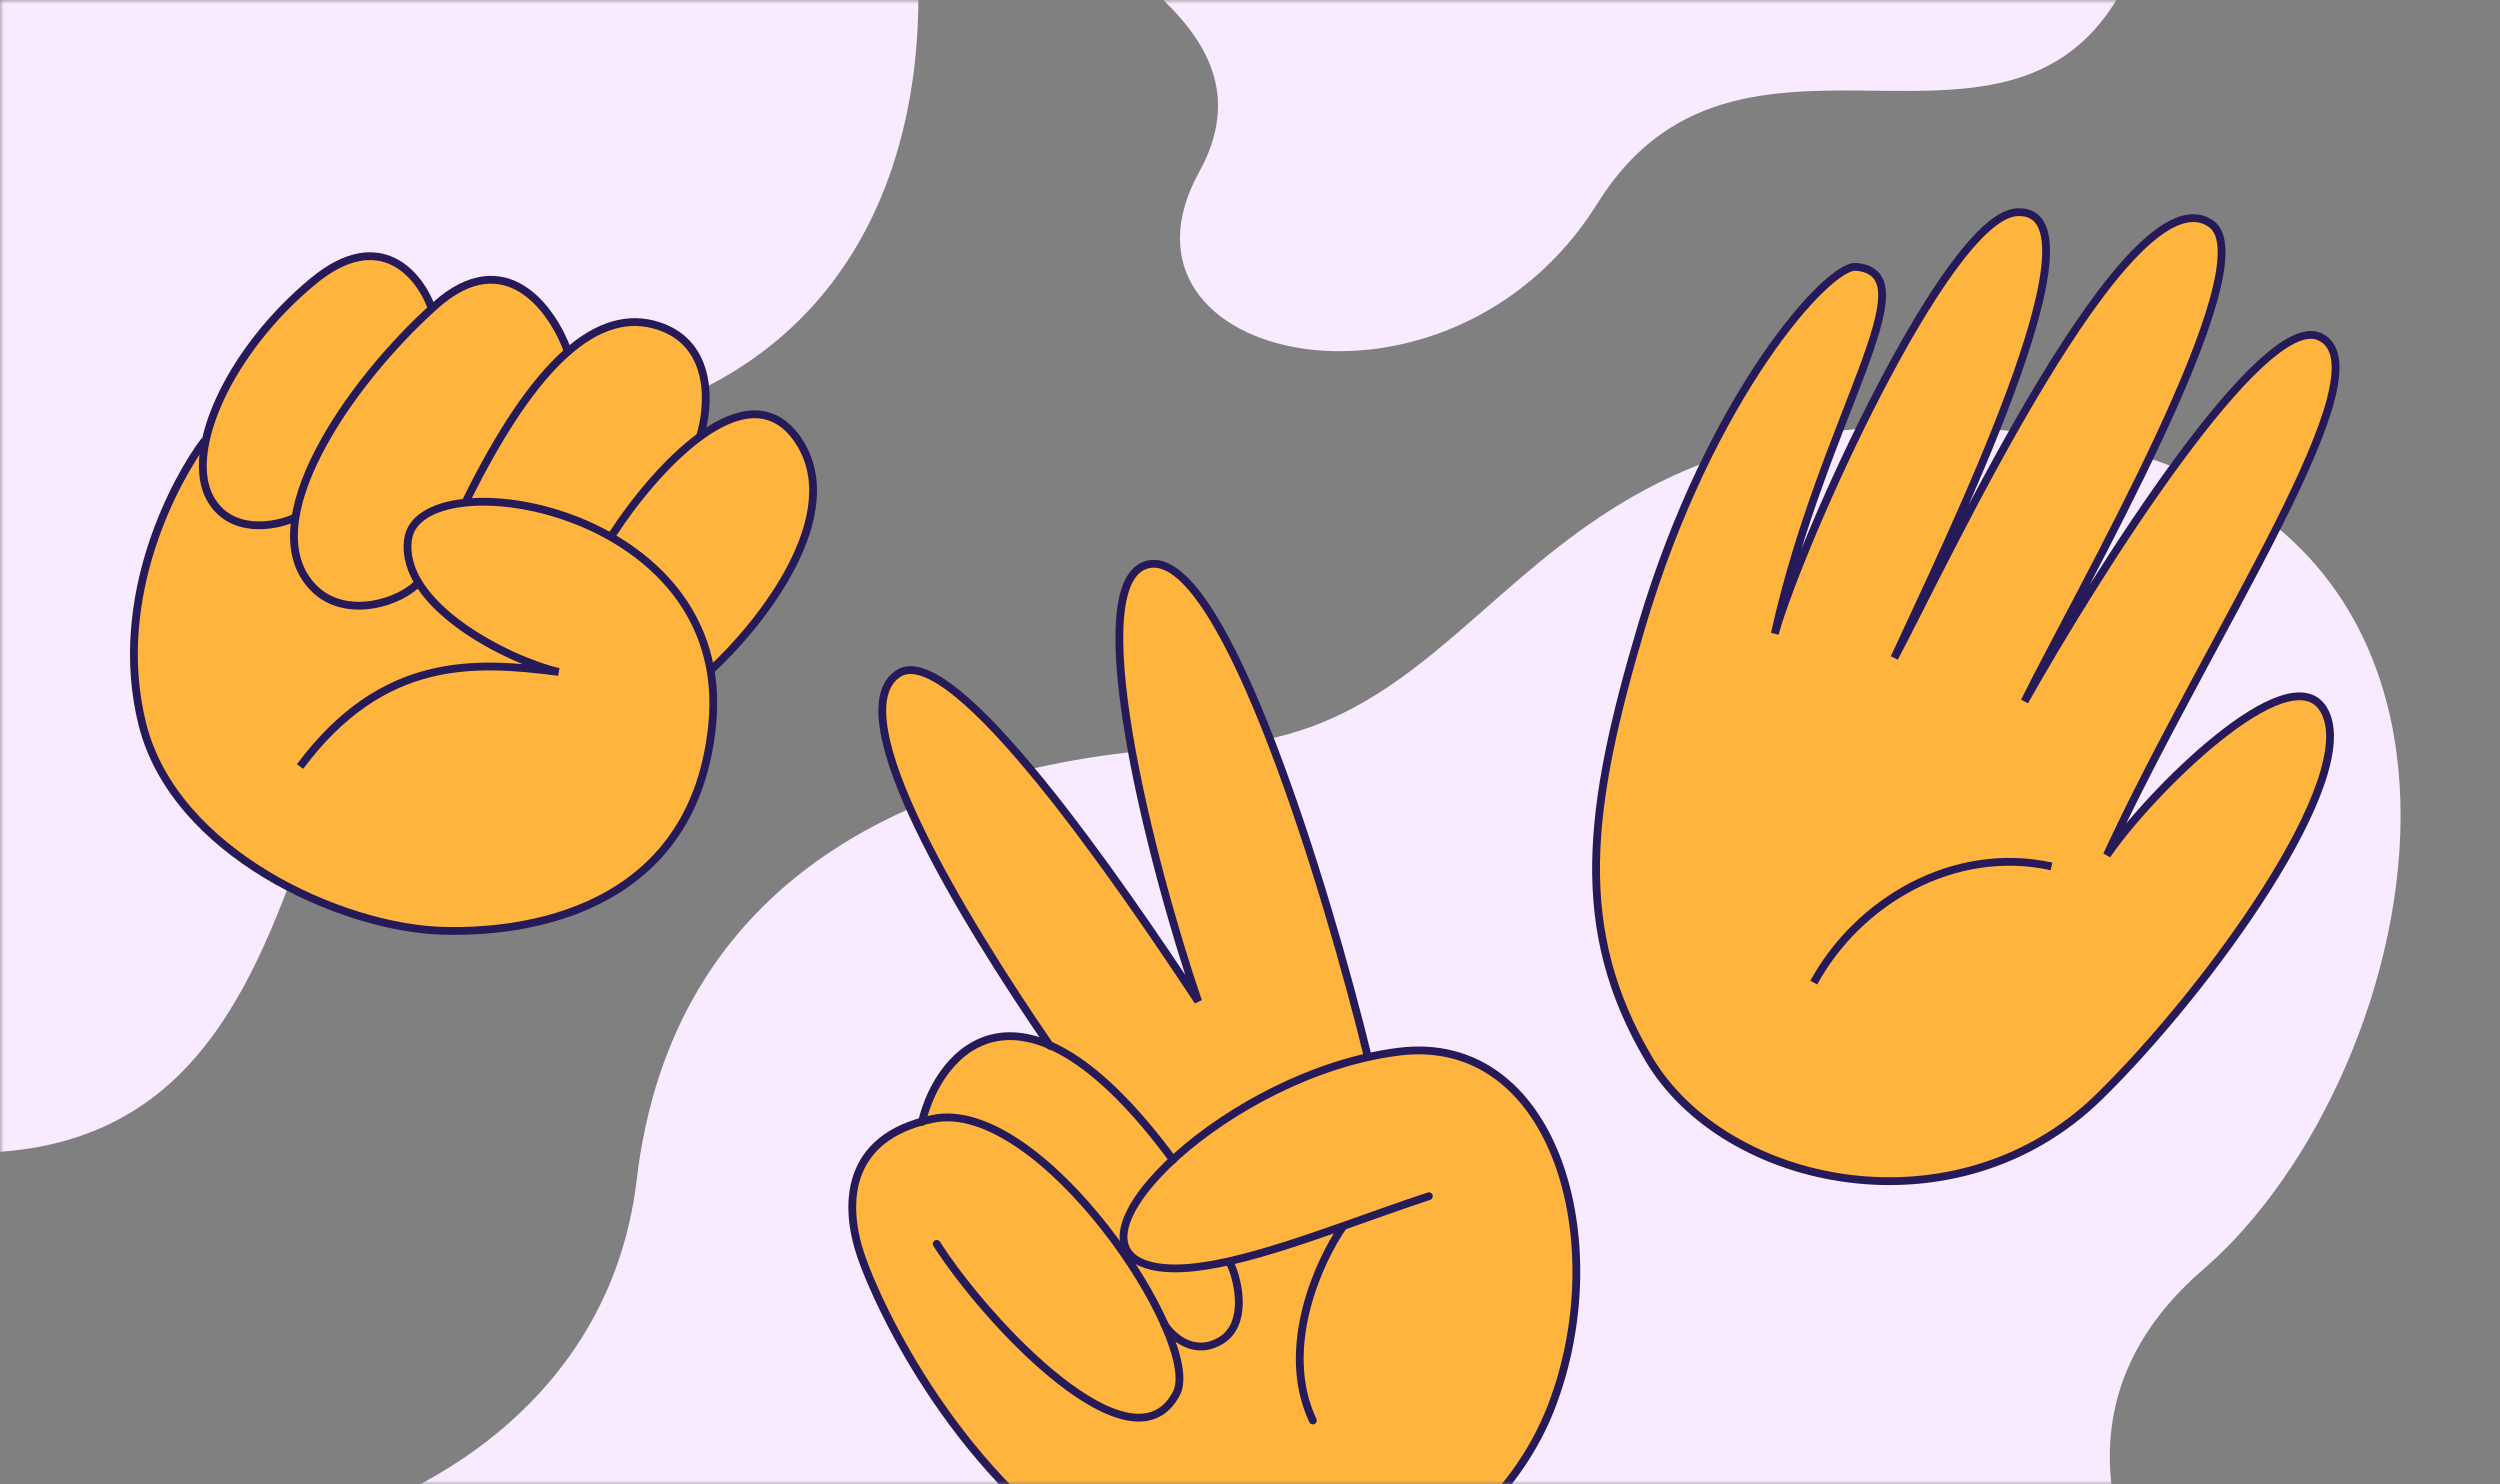 <svg width="320" height="190" viewBox="0 0 320 190" fill="none" xmlns="http://www.w3.org/2000/svg">
<rect x="0" y="0" width="320" height="190" fill="#808080" stroke="none"/>
<mask id="mask0_1_790" style="mask-type:alpha" maskUnits="userSpaceOnUse" x="0" y="0" width="320" height="190">
<rect width="320" height="190" fill="#FFE4C2"/>
</mask>
<g mask="url(#mask0_1_790)">
<path d="M78.5 54C119.7 43.2 120.333 1.5 115.5 -18L-21 -22.5C-40.333 31.167 -65.7 140.2 -12.5 147C54 155.5 27 67.5 78.5 54Z" fill="#F9EBFF"/>
<path d="M81.5 151C77.9 181.4 50.333 193.667 37 196L285.5 218.5C274.667 208.167 258.8 182.5 282 162.5C311 137.5 327.5 63.5 260.5 55.5C193.5 47.5 193.5 94 155 95.5C116.5 97 86 113 81.5 151Z" fill="#F9EBFF"/>
<path d="M153.5 22C164.3 2.4 135.5 -6.833 131 -15.5C175.5 -23.5 284.4 -34.9 274 -6.5C261 29 223.5 -4.5 204.5 26C185.5 56.5 140 46.5 153.5 22Z" fill="#F9EBFF"/>
<path d="M142.612 201.281C122.697 189.536 112.452 167.273 110.239 160.849C108.121 154.7 108.027 146.358 117.968 143.562C118.544 141.286 120.549 136.238 123.957 134.253C128.217 131.772 132.567 132.919 134.192 133.814C124.749 120.234 107.576 91.781 114.43 86.611C122.997 80.149 146.768 119.698 153.36 128.171C147.92 111.879 137.682 74.835 146.861 72.14C158.334 68.77 174.308 130.957 175.175 135.29C176.441 135.008 177.714 134.783 178.986 134.621C198.956 132.084 206.727 158.907 198.585 180.052C190.401 201.305 162.528 213.026 142.612 201.281Z" fill="#FFB53D"/>
<path d="M175.075 135.23C169.917 114.099 156.891 71.013 147.3 72.184C137.709 73.356 147.514 111.175 153.36 128.171C143.734 113.599 121.95 81.607 114.973 86.225C107.197 91.373 123.35 117.765 134.412 133.876" stroke="#271A58" stroke-linecap="round"/>
<path d="M119.9 159.219C126.484 169.509 145.024 189.088 150.596 178.326C154.026 171.701 133.244 140.303 119.366 143.221C108.023 145.605 108.026 154.425 110.239 160.849C112.452 167.273 122.697 189.536 142.612 201.281C162.528 213.026 190.401 201.305 198.585 180.052C206.727 158.907 198.956 132.084 178.986 134.621C157.401 137.364 135.688 158.418 146.829 161.882C152.291 163.581 161.972 160.444 171.95 156.93M182.896 153.116C179.338 154.29 175.624 155.636 171.95 156.93M171.95 156.93C168.835 161.377 163.693 172.583 168.046 181.827" stroke="#271A58" stroke-linecap="round"/>
<path d="M118.012 143.614C120.118 134.598 130.716 122.119 150.137 148.458" stroke="#271A58" stroke-linecap="round"/>
<path d="M157.442 161.636C158.663 164.263 159.647 169.625 156.212 171.626C152.778 173.626 149.999 171.041 149.038 169.498" stroke="#271A58" stroke-linecap="round"/>
<path d="M91.168 92.718C88.962 115.187 69.201 119.672 56.655 119.141C44.109 118.611 22.593 109.364 18.232 92.735C13.871 76.106 22.714 60.971 26.189 56.405C26.95 51.292 33.648 39.749 42.461 34.125C49.512 29.625 53.913 35.976 55.233 39.714C58.841 35.534 62.084 34.75 66.263 36.549C69.606 37.988 71.867 43.038 72.579 45.384C75.221 42.374 81.107 38.58 86.944 42.849C91.614 46.264 90.607 52.926 89.52 55.831C94.785 52.312 100.834 50.783 103.785 60.372C106.146 68.043 96.219 80.529 90.96 85.813C91.563 87.066 91.35 90.938 91.168 92.718Z" fill="#FFB53D"/>
<path d="M55.28 39.509C53.826 35.345 48.748 28.815 40.07 36.003C29.221 44.987 23.638 57.785 26.875 63.732C29.465 68.49 35.303 67.408 37.766 66.243" stroke="#271A58"/>
<path d="M38.406 98.118C49.026 83.871 60.819 84.634 71.507 86.01C65.21 84.558 51.145 77.543 52.22 69.088C53.563 58.518 93.925 64.631 91.168 92.718C88.962 115.187 69.662 119.508 56.655 119.141C43.648 118.775 22.35 109.158 18.232 92.735C14.115 76.312 22.714 60.971 26.189 56.405" stroke="#271A58"/>
<path d="M90.944 85.809C97.383 79.916 108.631 65.758 102.108 56.269C95.586 46.781 83.594 60.392 78.413 68.383" stroke="#271A58"/>
<path d="M89.555 56.028C90.794 52.24 91.478 44.074 84.298 41.722C76.645 39.216 68.513 46.114 59.602 64.239" stroke="#271A58"/>
<path d="M72.678 44.953C70.777 39.651 64.727 31.055 55.73 39.087C44.483 49.126 32.293 67.139 40.092 75.201C44.252 79.501 51.51 76.998 53.624 74.472" stroke="#271A58"/>
<path d="M210.147 80.066C203.14 103.628 201.271 118.928 211.015 135.488C220.76 152.048 250.388 158.286 268.692 140.386C282.538 126.846 302.667 99.182 297.379 90.75C292.954 83.697 275.139 101.451 269.682 109.456C282.654 81.346 306.069 47.053 296.864 43.078C289.553 39.921 268.672 72.896 259.144 89.778C265.911 76.059 290.329 33.757 283.011 28.64C272.62 21.375 249.42 71.064 242.482 84.207C248.876 70.207 270.549 26.341 258.128 27.17C249.135 27.771 230.42 69.537 227.172 81.112C233.407 53.152 247.244 35.051 237.58 34.155C234 33.823 218.904 50.615 210.147 80.066Z" fill="#FFB53D"/>
<path d="M262.592 110.898C250.067 108.154 237.841 115.379 232.162 125.775M211.015 135.488C201.271 118.928 203.14 103.628 210.147 80.066C218.904 50.615 234 33.823 237.58 34.155C247.244 35.051 233.407 53.152 227.172 81.112C230.42 69.537 249.135 27.771 258.128 27.17C270.549 26.341 248.876 70.207 242.482 84.207C249.42 71.064 272.62 21.375 283.011 28.64C290.329 33.757 265.911 76.059 259.144 89.778C268.672 72.896 289.553 39.921 296.864 43.078C306.069 47.053 282.654 81.346 269.682 109.456C275.139 101.451 292.954 83.697 297.379 90.75C302.667 99.182 282.538 126.846 268.692 140.386C250.388 158.286 220.76 152.048 211.015 135.488Z" stroke="#271A58"/>
</g>
</svg>
